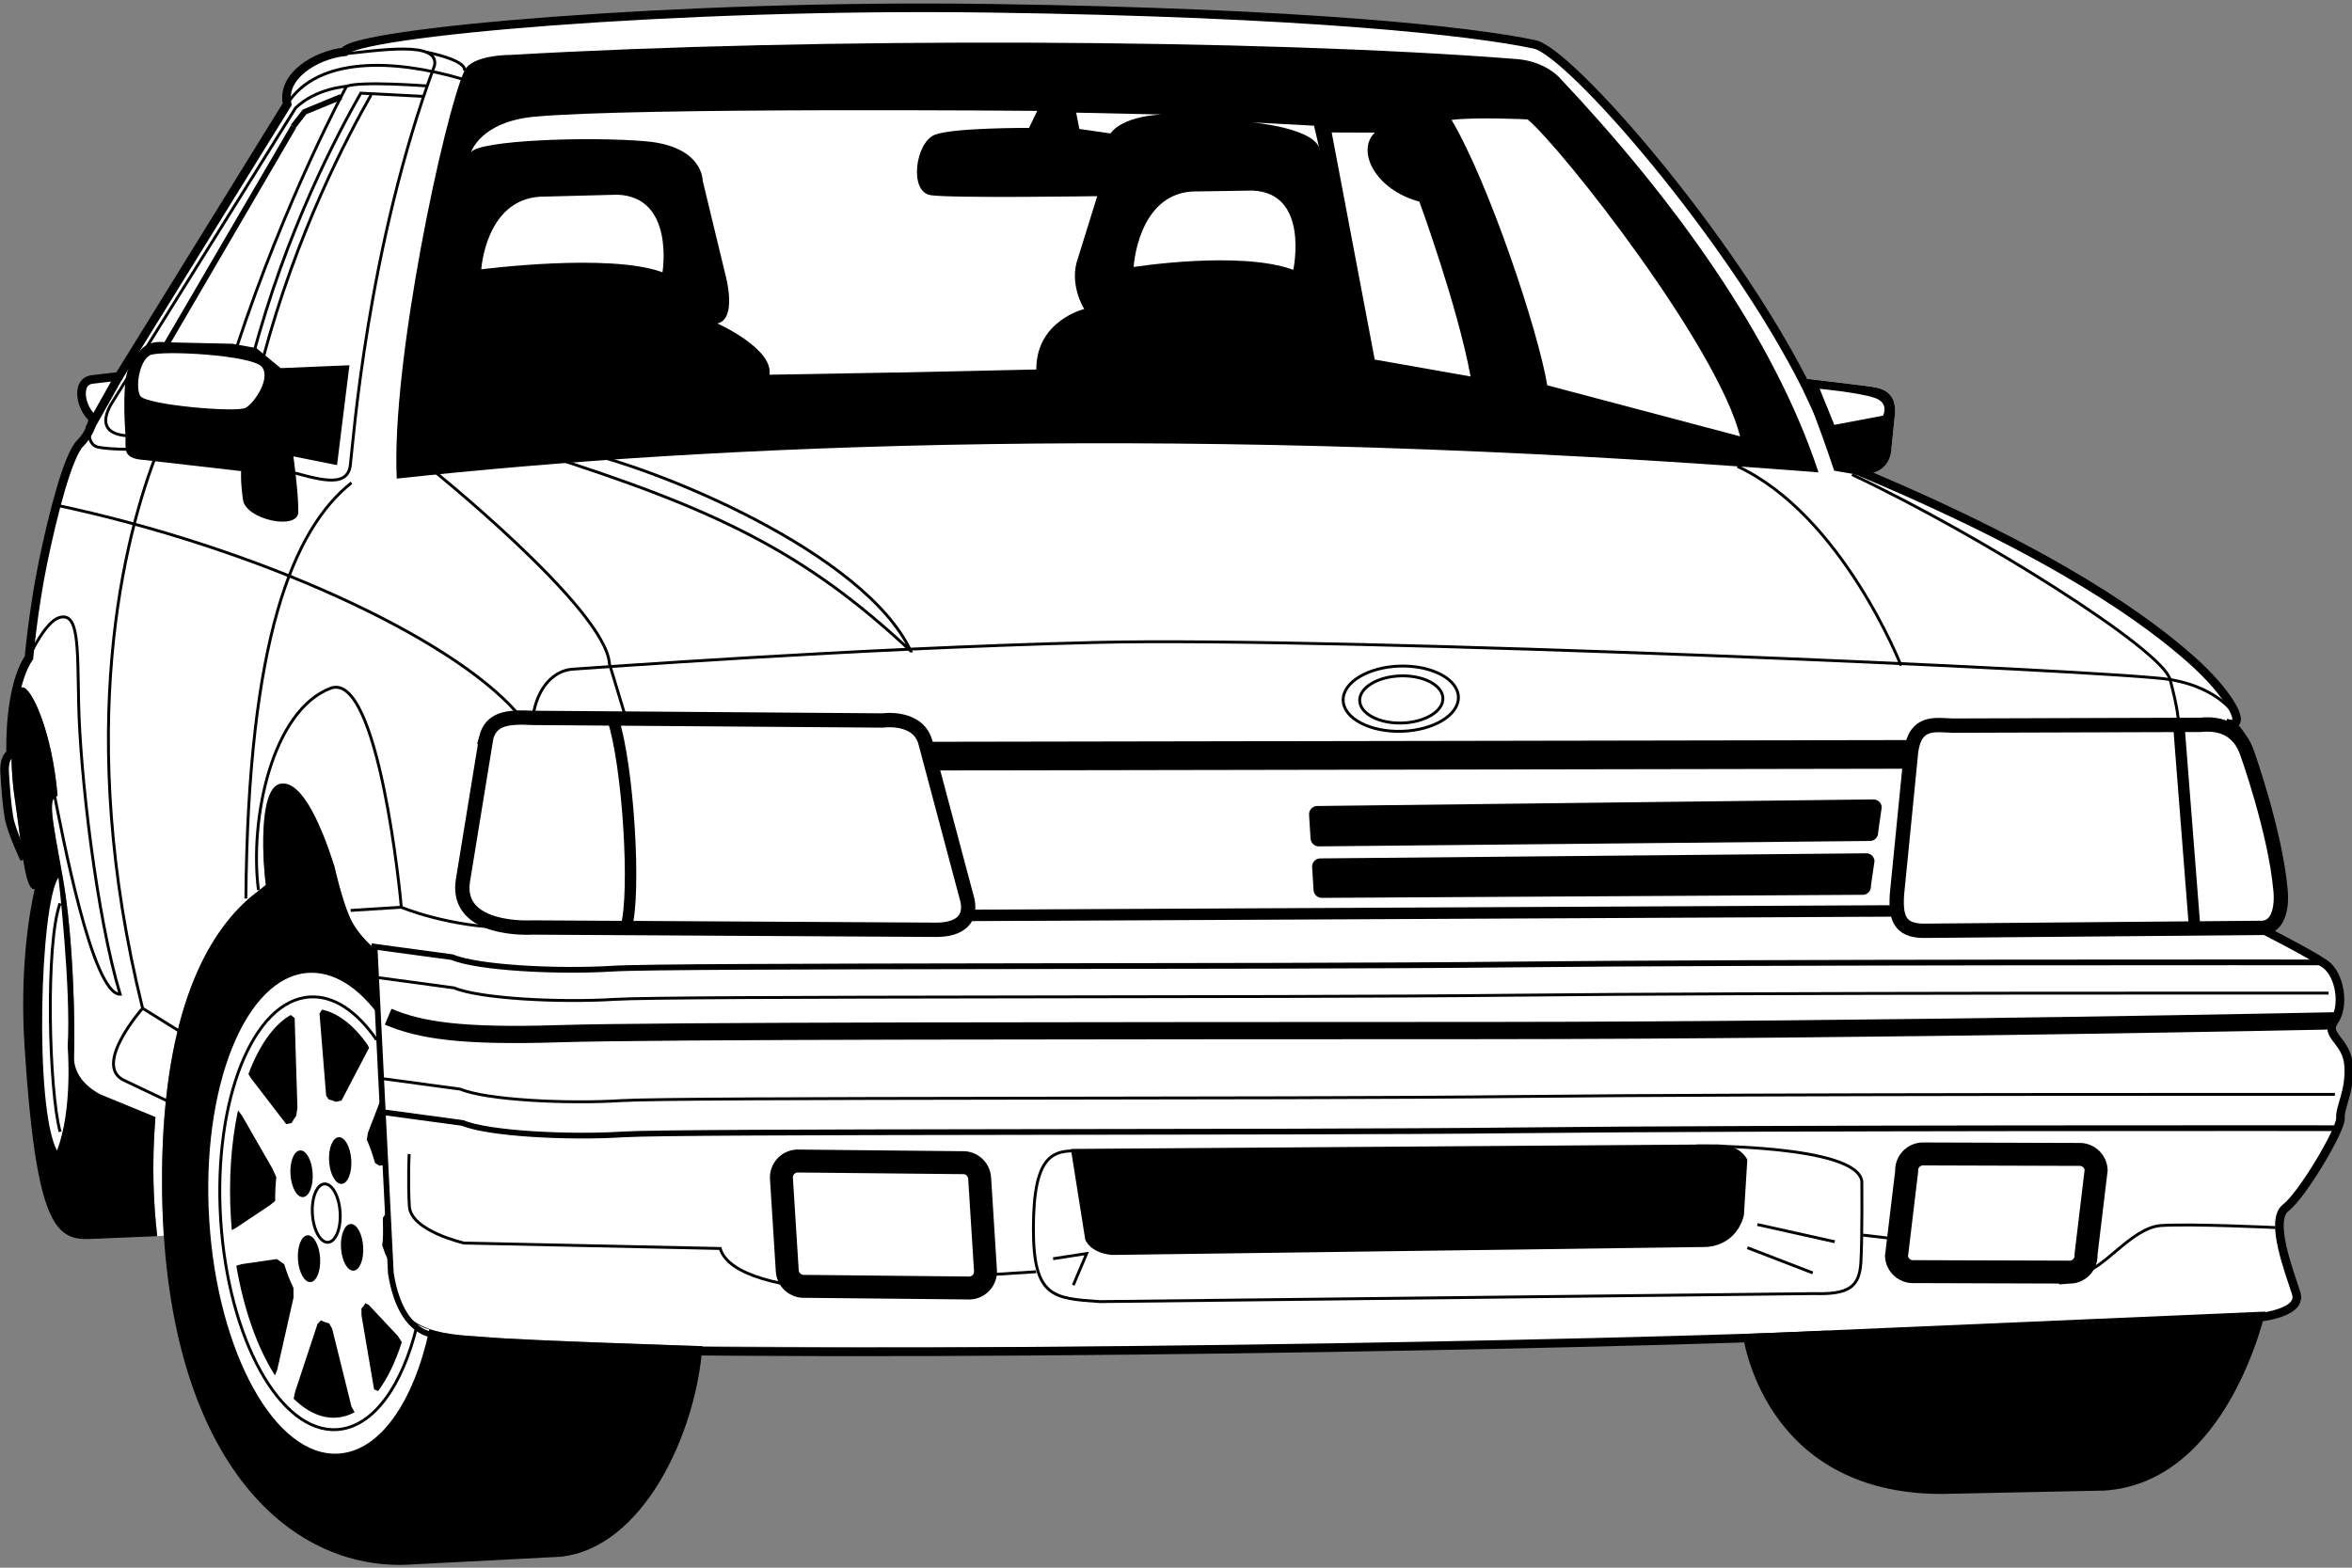 <?xml version="1.0" encoding="UTF-8" standalone="no"?>
<!-- Created with Inkscape (http://www.inkscape.org/) -->
<svg id="svg2" xmlns:rdf="http://www.w3.org/1999/02/22-rdf-syntax-ns#" xmlns="http://www.w3.org/2000/svg" height="45" width="67.5" version="1.1" xmlns:cc="http://creativecommons.org/ns#" xmlns:dc="http://purl.org/dc/elements/1.1/">
 <rect width="100%" height="100%" fill="#808080" stroke="none"/>
 <g id="g75896">
  <rect id="rect2990" opacity="0" height="44.803" width="67.204" y=".197" x="-.001"/>
  <g id="g75467" transform="matrix(.996 0 0 .996 -15.534 -4.382)">
   <path id="path93680" fill="#fff" d="m67.472 15.293s0.516 1.292 0.975 2.671l0.711 0.121c0.621 0.002 0.933-0.307 0.943-0.805l0.103-1c0.007-0.539-0.291-0.685-0.709-0.742s-2.023-0.245-2.023-0.245z"/>
   <path id="path93682" fill="#fff" d="m16.02 27.414c-0.061-0.413-0.091-0.851-0.096-1.275-0.011-1.026 0.134-1.885 0.308-1.926 0.245-0.057 0.864 1.229 1.024 3.123-0.286 0.059-0.17 0.59 0.148 2.35 0.318 1.76 0.36 4.406 0.325 5.154-0.036 0.747 0.774 1.11 0.774 1.11l1.572 0.646c-0.115 1.456-0.048 2.528 0.051 3.432l0.19-0.017c-0.04-0.6-0.057-1.23-0.05-1.892 0.051-4.583 1.31-6.829 2.58-7.889l0.409-0.326c-0.076-0.506-0.242-2.783 0.416-2.913 0.658-0.13 1.242 1.387 1.556 2.371 0 0 0.208 0.931 0.44 1.462 0.232 0.532 0.702 0.899 0.702 0.899l0.493 9.406c0.066 1.834 1.847 1.722 2.796 1.811 0.949 0.089 6.175 0.257 6.175 0.257 11.676 0.115 28.053-0.119 32.424-0.324l12.139-0.475s1.568-0.078 1.362-0.727c-0.206-0.649-0.774-2.103-0.3-2.465 0.474-0.361 1.597-2.253 1.576-2.583-0.021-0.33 0.283-0.763 0.236-1.505-0.047-0.742-0.717-0.866-0.413-1.298 0.304-0.433 0.164-1.335-0.269-1.639-0.433-0.304-1.887-1.04-1.887-1.04s0.654-0.124 0.618-0.701c-0.036-0.577-0.652-5.092-1.569-5.199 0.675 0.206 0.113-0.835-1.026-1.839-1.139-1.006-3.749-3.036-10.038-5.62l-1.052-2.253c-2.173-4.335-6.808-9.643-7.819-9.857-1.804-0.383-6.557-0.912-15.671-1.041-9.114-0.13-18.417 0.705-18.63 1.256-0.822 0.093-1.819 0.694-1.643 1.511l-4.846 7.839-0.74 0.088c-0.536 0.034-0.36 0.851-0.012 1.118 0 0-0.018 0.374-0.368 0.727-0.35 0.353-0.782 2.036-1.068 3.42-0.285 1.384-0.406 2.757-0.406 2.757-0.417 0.606-0.548 1.814-0.529 2.765 0 0-0.201 0.096-0.172 0.549 0.029 0.453 0.055 0.866 0.122 1.276 0.046 0.281 0.24 0.746 0.357 1.012l0.021-0.04c-0.06-0.425-0.122-0.942-0.204-1.499"/>
   <path id="path93684" d="m80.871 42.198s-1.08 4.936-4.642 5.16l-4.713 0.098c-5.166-0.022-5.703-4.607-5.703-4.607l15.059-0.65z"/>
   <path id="path93686" d="m46.453 37.512 0.413 2.607s0.124 0.389 0.773 0.448l17.023-0.228c0.646 0.009 1.067-0.415 1.184-0.919l0.098-1.596s-0.176-0.436-0.872-0.442l-18.618 0.13z"/>
   <path id="path93690" d="m43.547 41.52c0.262-0.017 0.462-0.242 0.445-0.505l-0.168-2.662c-0.017-0.262-0.243-0.462-0.505-0.445l-4.761-0.048c-0.262 0.017-0.462 0.243-0.445 0.505l0.168 2.662c0.017 0.262 0.243 0.461 0.505 0.445l4.761 0.048z" stroke="#000" stroke-width=".661" fill="#fff"/>
   <path id="path93692" d="m75.258 41.063c0.262-0.017 0.462-0.243 0.445-0.505l0.293-2.443c-0.017-0.262-0.243-0.461-0.505-0.445l-4.511-0.014c-0.262 0.017-0.462 0.243-0.445 0.505l-0.293 2.442c0.017 0.262 0.243 0.462 0.505 0.445l4.511 0.014z" stroke="#000" stroke-width=".661" fill="#fff"/>
   <path id="path93694" d="m69.491 28.636c0.131-0.008 0.231-0.121 0.223-0.252l0.103-0.722c-0.008-0.131-0.121-0.231-0.252-0.223l-16.026 0.19c-0.131 0.008-0.231 0.121-0.223 0.252l0.043 0.688c0.008 0.131 0.121 0.231 0.252 0.223l15.88-0.156z"/>
   <path id="path93696" d="m69.283 30.188c0.131-0.008 0.231-0.121 0.222-0.252l0.104-0.722c-0.008-0.131-0.121-0.231-0.252-0.222l-15.731 0.147c-0.131 0.008-0.231 0.121-0.222 0.252l0.042 0.663c0.008 0.131 0.121 0.231 0.252 0.222l15.586-0.088z"/>
   <path id="path93698" d="m22.847 30.229c-1.27 1.06-2.53 3.305-2.58 7.888-0.089 8.052 3.457 11.504 7.025 11.379l4.456-0.231c2.368-0.249 3.901-3.524 4.088-6.069 0 0-5.226-0.168-6.175-0.257-0.949-0.089-2.731 0.023-2.796-1.811l-0.493-9.406s-0.47-0.368-0.702-0.899c-0.232-0.532-0.44-1.462-0.44-1.462-0.314-0.984-0.898-2.501-1.556-2.371-0.658 0.13-0.492 2.407-0.416 2.913l-0.409 0.326z"/>
   <path id="path93700" fill="#fff" d="m26.479 33.618c-0.592-0.785-1.285-1.225-2.001-1.18-1.816 0.114-3.093 3.308-2.852 7.134 0.241 3.825 1.909 6.834 3.725 6.72 1.205-0.076 2.172-1.507 2.617-3.579-0.943-0.264-1.082-1.166-1.111-1.62l-0.378-7.474z"/>
   <path id="path93702" fill="#fff" d="m24.915 39.366"/>
   <path id="path93704" d="m26.446 34.365c-0.558-0.813-1.229-1.277-1.924-1.233-1.634 0.103-2.784 2.978-2.567 6.42 0.217 3.443 1.718 6.151 3.352 6.048 1.045-0.066 1.892-1.265 2.31-3.021" stroke="#000" stroke-width=".083" fill="none"/>
   <path id="path93706" d="m24.915 39.366" stroke="#000" stroke-width=".083" fill="none"/>
   <path id="path93708" d="m24.915 39.366"/>
   <ellipse id="ellipse93710" rx=".843" ry=".4" stroke="#000" transform="rotate(86.394)" cy="-22.472" cx="40.856" stroke-width=".083" fill="none"/>
   <path id="path93712" d="m24.997 39.361" stroke="#000" stroke-width=".083" fill="none"/>
   <ellipse id="ellipse93714" rx=".674" transform="rotate(86.394)" ry=".32" cy="-22.968" cx="39.369"/>
   <path id="path93716" d="m25.398 37.845"/>
   <ellipse id="ellipse93718" rx=".674" transform="rotate(86.394)" ry=".32" cy="-21.833" cx="39.679"/>
   <path id="path93720" d="m24.284 38.225"/>
   <ellipse id="ellipse93722" rx=".675" transform="rotate(86.394)" ry=".32" cy="-21.894" cx="42.135"/>
   <path id="path93724" d="m24.5 40.674"/>
   <ellipse id="ellipse93726" rx=".674" transform="rotate(86.394)" ry=".32" cy="-23.153" cx="41.887"/>
   <path id="path93728" d="m25.742 40.349"/>
   <path id="path93730" d="m25.077 39.314"/>
   <path id="path93732" d="m22.397 39.785 0.993-0.663 0.135-0.113c-0.001-0.235 0.01-0.464 0.033-0.682l-0.109-0.243-0.883-1.538-0.111-0.145c-0.197 0.918-0.276 1.992-0.204 3.132 0.007 0.106 0.015 0.212 0.024 0.317l0.123-0.064z"/>
   <path id="path93734" d="m24.055 41.793-0.469 2.078-0.067 0.167c-0.499-0.78-0.897-1.884-1.114-3.162l0.161-0.045 1.005-0.146 0.215 0.148c0.075 0.25 0.165 0.48 0.266 0.685l0.003 0.275z"/>
   <path id="path93736" d="m25.168 42.695 0.555 2.241 0.092 0.166c-0.169 0.089-0.345 0.142-0.529 0.154-0.428 0.027-0.846-0.171-1.229-0.545l0.046-0.211 0.643-1.945 0.097-0.104c0.077 0.041 0.156 0.07 0.235 0.087l0.091 0.156z"/>
   <path id="path93738" d="m26.375 44.44-0.362-2.13-0.002-0.201c0.043-0.045 0.096-0.1 0.112-0.153l0.098 0.051 0.843 0.899 0.11 0.176c-0.18 0.565-0.411 1.044-0.683 1.407l-0.118-0.049z"/>
   <path id="path93740" d="m26.659 37.976-0.131 0.019-0.125-0.076c-0.067-0.243-0.147-0.469-0.238-0.673l0.034-0.203 0.378-0.983 0.082 1.917z"/>
   <path id="path93742" d="m26.231 34.598-0.794 1.519-0.167 0.037c-0.065-0.031-0.132-0.053-0.199-0.067l-0.077-0.108-0.191-2.368 0.07-0.114c0.471 0.096 0.923 0.458 1.318 1.018l0.04 0.083z"/>
   <path id="path93744" d="m26.852 40.818-0.142-0.248-0.102-0.281c0.032-0.17 0.028-0.386 0.019-0.791l0.09-0.129 0.135 1.449z"/>
   <path id="path93746" d="m24.166 36.322-0.08-2.582-0.113-0.089c-0.495 0.283-0.914 0.886-1.218 1.704l0.074 0.12 1.015 1.323 0.156-0.035c0.042-0.075 0.086-0.144 0.132-0.208l0.034-0.233z"/>
   <path id="path93748" d="m20.075 36.594c-0.115 1.456-0.048 2.528 0.051 3.432l-1.982 0.083c-0.951 0.018-1.518-0.443-1.843-5.597-0.169-2.679 0.297-4.488 0.297-4.488-0.286 0.058-0.361-1.137-0.578-2.612-0.217-1.477-0.033-3.144 0.212-3.201 0.245-0.057 0.864 1.229 1.024 3.123-0.286 0.059-0.17 0.59 0.148 2.35 0.318 1.76 0.36 4.406 0.325 5.154-0.036 0.747 0.774 1.11 0.774 1.11l1.572 0.646z"/>
   <path id="path93750" fill="#fff" d="m17.281 29.692s0.367 3.205 0.265 4.867c0 0 0.155 1.812-0.308 3-0.658-1.242-0.488-7.089 0.042-7.867z"/>
   <path id="path93752" d="m17.328 37.016c-0.323-1.18-0.425-5.436-0.001-6.582" stroke="#000" stroke-width=".083" fill="none"/>
   <path id="path93754" d="m22.314 14.309 0.67 0.123 0.699 0.577 1.982-0.083-0.357 2.878-1.258-0.252s0.15 1.067 0.142 1.605c-0.007 0.539-1.518 0.22-1.595-0.355-0.078-0.575-0.052-0.825-0.052-0.825l-2.793-0.321c-0.665-0.041-0.518-0.34-0.541-0.711-0.023-0.371-0.104-1.649 0.123-1.995 0.227-0.345 0.366-0.768 1.033-0.686l1.948 0.043z"/>
   <path id="path93756" d="m27.029 18.193c-0.169-3.342 1.38-10.532 1.95-11.754 0.219-0.469 1.337-0.457 1.337-0.457 8.743-0.509 21.521-0.471 28.982 0.12 0.874 0.069 1.278 0.582 1.278 0.582 3.238 3.438 6.139 7.436 7.419 11.329-18.137-1.424-31.84-0.809-40.967 0.18z"/>
   <g id="g75287" fill="#fff">
    <path id="path93758" d="m41.407 15.135-3.639 0.064c0.118-0.753-1.501-1.478-1.501-1.478 0.572-0.119 0.247-1.34 0.247-1.34l-0.67-2.772s0.02-0.995-1.645-1.138c-1.665-0.143-4.803-0.029-5.03 0.317 0 0 0.267-0.884 1.839-1.026 2.963-0.27 14.476-0.167 14.476-0.167l-0.238 0.491s-2.132-0.01-2.699 0.191c-0.567 0.201-0.775 1.644-0.138 1.747 0.578 0.093 4.803 0.029 4.803 0.029l-0.551 1.773c-0.283 0.763 0.176 1.479 0.176 1.479s-1.386 0.336-1.38 1.743l-4.051 0.09z"/>
    <path id="path93762" d="m29.464 12.162s3.695-0.481 5.221 0.085c0 0 0.36-2.175-1.3-2.236l-2.232 0.058c-1.567 0.099-1.689 2.093-1.689 2.093z"/>
    <path id="path93766" d="m48.261 12.094s3.074-0.483 4.6 0.083c0 0 0.481-2.224-1.179-2.285l-1.737 0.027c-1.566 0.099-1.684 2.176-1.684 2.176z"/>
    <path id="path93768" d="m57.971 15.25-2.763-0.488-1.24-6.545 1.242 0.004c-0.546 0.531 0.021 1.654 1.284 1.989 0 0 1.099 2.994 1.476 5.04z"/>
    <path id="path93770" d="m47.595 8.246-0.898-0.13-0.092-0.47 2.446 0.053c-1.196 0.075-1.456 0.547-1.456 0.547z"/>
    <path id="path93772" d="m53.63 8.756-0.171-0.734-1.785-0.095s1.915 0.169 1.956 0.829z"/>
    <path id="path93774" d="m59.615 7.841s-1.453-0.074-2.193 0.014c1.065 1.796 2.492 6.052 2.758 7.649l5.556 1.471c-0.66-2.607-5.117-8.287-6.122-9.134z"/>
   </g>
   <path id="path93776" d="m67.472 15.294s0.516 1.292 0.975 2.671l0.711 0.121c0.621 0.002 0.933-0.307 0.943-0.804l0.103-1c0.007-0.539-0.291-0.685-0.709-0.742s-2.023-0.245-2.023-0.245z"/>
   <g id="g75297" stroke="#000">
    <path id="path93778" stroke-width=".248" fill="none" d="m29.64 43.216c10.952 0.386 33.418-0.098 38.618-0.343"/>
    <path id="path93780" stroke-width=".248" fill="none" d="m80.397 42.398s1.568-0.078 1.362-0.727c-0.206-0.649-0.774-2.103-0.3-2.465 0.474-0.361 1.597-2.253 1.576-2.583-0.021-0.33 0.283-0.763 0.236-1.505-0.047-0.742-0.717-0.866-0.413-1.298 0.304-0.433 0.164-1.335-0.269-1.639-0.433-0.304-1.887-1.04-1.887-1.04s0.654-0.124 0.618-0.701c-0.036-0.577-0.652-5.092-1.569-5.199 0.675 0.206 0.113-0.835-1.026-1.839-1.138-1.004-3.749-3.033-10.038-5.617l-1.053-2.252c-2.172-4.332-6.807-9.639-7.819-9.854-1.804-0.383-6.557-0.912-15.671-1.041-9.113-0.13-18.416 0.705-18.63 1.256-0.822 0.093-1.819 0.694-1.643 1.511l-4.846 7.839-0.74 0.088c-0.536 0.034-0.36 0.851-0.012 1.118 0 0-0.018 0.374-0.368 0.727-0.35 0.353-0.782 2.036-1.068 3.42-0.285 1.384-0.406 2.757-0.406 2.757-0.417 0.606-0.548 1.814-0.529 2.765 0 0-0.201 0.096-0.172 0.549 0.029 0.453 0.055 0.866 0.122 1.276 0.067 0.41 0.449 1.214 0.449 1.214"/>
    <path id="path93784" stroke-width=".413" fill="#fff" d="m29.606 25.662-0.673 4.128c-0.218 1.479 1.994 1.34 1.994 1.34l11.639 0.066c0.666 0.003 1.092-0.291 0.87-0.987l-1.163-4.367c-0.186-0.833-1.242-0.678-1.242-0.678l-10.085-0.075c-0.758-0.041-1.197 0.031-1.341 0.573z"/>
    <path id="path93786" stroke-width=".413" fill="#fff" d="m80.703 31.142-9.669 0.083c-0.711 0-0.824-0.392-0.777-1.061l0.407-4.111c0.121-0.896 0.707-0.755 1.197-0.741l7.14-0.022c0.626-0.067 1.129 0.168 1.348 0.82 0 0 0.808 2.258 0.958 3.936 0 0 0.148 1.131-0.603 1.097z"/>
   </g>
   <g id="g75303" stroke="#000" fill="none">
    <line id="line93788" stroke-width=".826" y2="26.141" y1="26.191" x2="70.668" x1="42.383"/>
    <line id="line93790" stroke-width=".33" y2="30.652" y1="30.781" x2="70.241" x1="43.517"/>
    <path id="path93792" stroke-width=".33" d="m33.257 25.122c0.437 1.305 0.672 5.02 0.379 6.016"/>
    <path id="path93794" stroke-width=".496" d="m26.781 33.701c0.912 0.387 2.079 0.58 4.916 0.49 2.836-0.09 15.448-0.085 26.817-0.091 11.368-0.006 24.345-0.28 24.345-0.28"/>
    <path id="path93798" stroke-width=".165" d="m26.689 36.461 2.24 0.303c0.73 0.309 3.047 0.43 4.639 0.329 1.592-0.1 19.003-0.042 25.837-0.118 6.834-0.075 23.532-0.061 23.532-0.061"/>
    <path id="path93802" stroke-width=".083" d="m26.627 35.487 2.24 0.303c0.73 0.309 3.047 0.43 4.639 0.329 1.592-0.1 19.003-0.042 25.837-0.118 6.834-0.075 23.532-0.061 23.532-0.061"/>
    <path id="path93806" stroke-width=".083" d="m26.444 32.568 2.24 0.303c0.73 0.309 3.047 0.43 4.639 0.329 1.592-0.1 19.003-0.042 25.837-0.118 6.834-0.075 23.532-0.061 23.532-0.061"/>
    <path id="path93810" stroke-width=".165" d="m82.636 32.136s-16.698-0.014-23.532 0.061c-6.834 0.075-24.246 0.017-25.837 0.118-1.592 0.1-3.909-0.02-4.639-0.329l-2.239-0.303 0.469 9.411c0.318 1.99 1.456 1.789 1.456 1.789"/>
    <g id="g75313" stroke-width=".083">
     <path id="path93812" d="m27.386 37.659s-0.038 0.802 0.006 1.51c0.045 0.708 1.576 1.055 1.576 1.055l7.381 0.157c0.227 0.785 1.847 1.127 3.451 1.204"/>
     <line id="line93814" x2="45.452" y1="41.124" x1="44.302" y2="41.051"/>
     <path id="path93816" d="m46.754 37.573c-0.802-0.038-1.381 0.055-1.381 2.239 0 1.979 0.571 2.007 1.909 2.1l20.591-0.231c0.979 0.027 1.299-0.179 1.343-0.892 0.044-0.713 0.027-2.35 0.027-2.35-0.155-1.056-4.764-1.013-4.764-1.013"/>
     <line id="line93818" x2="70.26" y1="39.995" x1="69.276" y2="40.111"/>
     <path id="path93820" d="m75.475 41.114c0.708-0.045 1.514-1.339 2.399-1.395 0.885-0.056 3.29 0.059 3.29 0.059"/>
     <path id="path93822" d="m68.961 18.077c3.661 1.723 8.932 5.033 9.165 5.906 0.233 0.873 0.244 1.222 0.244 1.222"/>
    </g>
    <line id="line93824" stroke-width=".33" y2="31.037" y1="25.204" x2="78.826" x1="78.37"/>
    <g id="g75322" stroke-width=".083">
     <path id="path93826" d="m30.946 25.09c0.121-0.896 0.624-1.371 1.155-1.405 0.531-0.033 8.045-0.596 15.05-0.77 7.005-0.175 29.449 0.809 30.975 1.069 1.526 0.259 1.936 1.121 1.936 1.121"/>
     <path id="path93828" d="m70.374 23.583s-1.694-4.334-4.714-5.742"/>
     <path id="path93830" d="m41.838 23.16c-1.335-2.846-7.352-5.309-9.69-5.784l-1.062 0.067c5.165 1.629 7.731 2.888 10.751 5.717z"/>
     <path id="path93832" d="m27.913 17.821s5.144 4.117 5.244 5.709l0.449 1.482"/>
     <path id="path93834" d="m17.148 18.943c5.851 1.23 11.431 3.809 13.345 5.998"/>
     <path id="path93836" d="m25.723 18.314c-1.691 1.35-2.979 4.517-3.042 11.982"/>
     <path id="path93838" d="m23.043 30.051c-0.264-2.071 0.402-5.174 2.076-5.815 1.387-0.531 2.027 6.089 2.041 6.31l-1.46 0.092"/>
     <path id="path93840" d="m27.16 30.547s1.369 0.58 3.191 0.598"/>
     <path id="path93842" d="m16.485 23.225s0.431-0.915 0.823-1.029c0.56-0.162 0.521 0.807 0.554 2.452 0.042 2.084 0.523 6.184 1.196 8.406-0.799 0.006-1.667-4.602-1.927-5.918"/>
     <path id="path93844" d="m20.156 17.354c-0.997 2.505-2.418 8.146-0.451 16.104l1.294 0.807"/>
     <path id="path93846" d="m19.705 33.458s-1.451 1.646-0.535 2.076c0.915 0.431 1.557 0.746 1.557 0.746"/>
     <path id="path93848" d="m18.166 16.769s-0.061 0.448 0.255 0.517c0.315 0.069 1.07 0.066 1.07 0.066"/>
     <path id="path93850" d="m23.836 17.966"/>
     <path id="path93852" d="m23.836 17.966c0.857 0.212 1.767 0.555 1.855-0.161 0.088-0.716 0.492-6.292 2.427-11.521 0.133-0.719-1.581-0.433-2.773-0.314"/>
     <path id="path93854" d="m28.92 6.678c-1.99-0.585-4.18-0.655-5.054 0.725"/>
     <path id="path93856" d="m27.889 6.876s-1.919-0.146-2.308 0.012c0 0-1.751 3.219-3.167 7.527"/>
     <path id="path93860" d="m22.875 14.696c0.968-3.658 2.438-6.415 3.117-7.612l1.797 0.093"/>
     <path id="path93862" d="m25.581 6.888s-0.885 0.056-1.47 0.626l-5.323 8.551c-0.558 1.012 0.678 0.89 0.678 0.89"/>
    </g>
    <line id="line93864" stroke-width=".165" y2="8.05" y1="14.366" x2="24.055" x1="20.368"/>
    <polyline id="polyline93866" points="51.184 21.494 53.173 18.95 59.545 16.324" transform="matrix(.165 0 0 .165 15.598 4.498)"/>
    <path id="path93868" stroke-width=".083" d="m27.85 5.901c0.044-0.003 1.205 0.231 1.129 0.538"/>
   </g>
   <path id="path93870" fill="#fff" d="m23.137 14.968c0.273 0.32-0.201 1.034-0.458 1.183-0.257 0.149-2.892-0.084-3.041-0.341-0.15-0.257-0.02-1.02 0.281-1.172 0.301-0.152 2.93-0.007 3.218 0.33z"/>
   <path id="path93872" fill="#fff" d="m68.029 15.605 0.421 1.039 1.404-0.266s0.199-0.368-0.255-0.517c-0.453-0.149-1.571-0.256-1.571-0.256z"/>
   <g id="g75347" stroke="#000" fill="none">
    <ellipse id="ellipse93876" rx=".94" ry="1.661" transform="rotate(88.32)" cy="-55.215" cx="26.166" stroke-width=".083"/>
    <path id="path93878" stroke-width=".083" d="m55.956 24.535"/>
    <ellipse id="ellipse93882" rx=".679" ry="1.199" transform="matrix(.029 1 -1 .029 0 0)" cy="-55.215" cx="26.159" stroke-width=".083"/>
    <path id="path93884" stroke-width=".083" d="m55.956 24.535"/>
    <polyline id="polyline93886" stroke-width=".5" points="183.9 219.26 189.76 218.35 187.42 223.88" transform="matrix(.165 0 0 .165 15.598 4.498)"/>
    <line id="line93888" stroke-width=".083" y2="40.359" y1="41.084" x2="65.947" x1="67.827"/>
    <line id="line93890" stroke-width=".083" y2="40.187" y1="39.691" x2="68.463" x1="66.234"/>
    <line id="line93892" stroke-width=".248" y2="15.209" y1="16.769" x2="19.043" x1="18.166"/>
    <path id="path93894" stroke-width=".083" d="m23.173 14.746c0.969-3.658 2.438-6.415 3.117-7.612"/>
   </g>
  </g>
 </g>
</svg>
